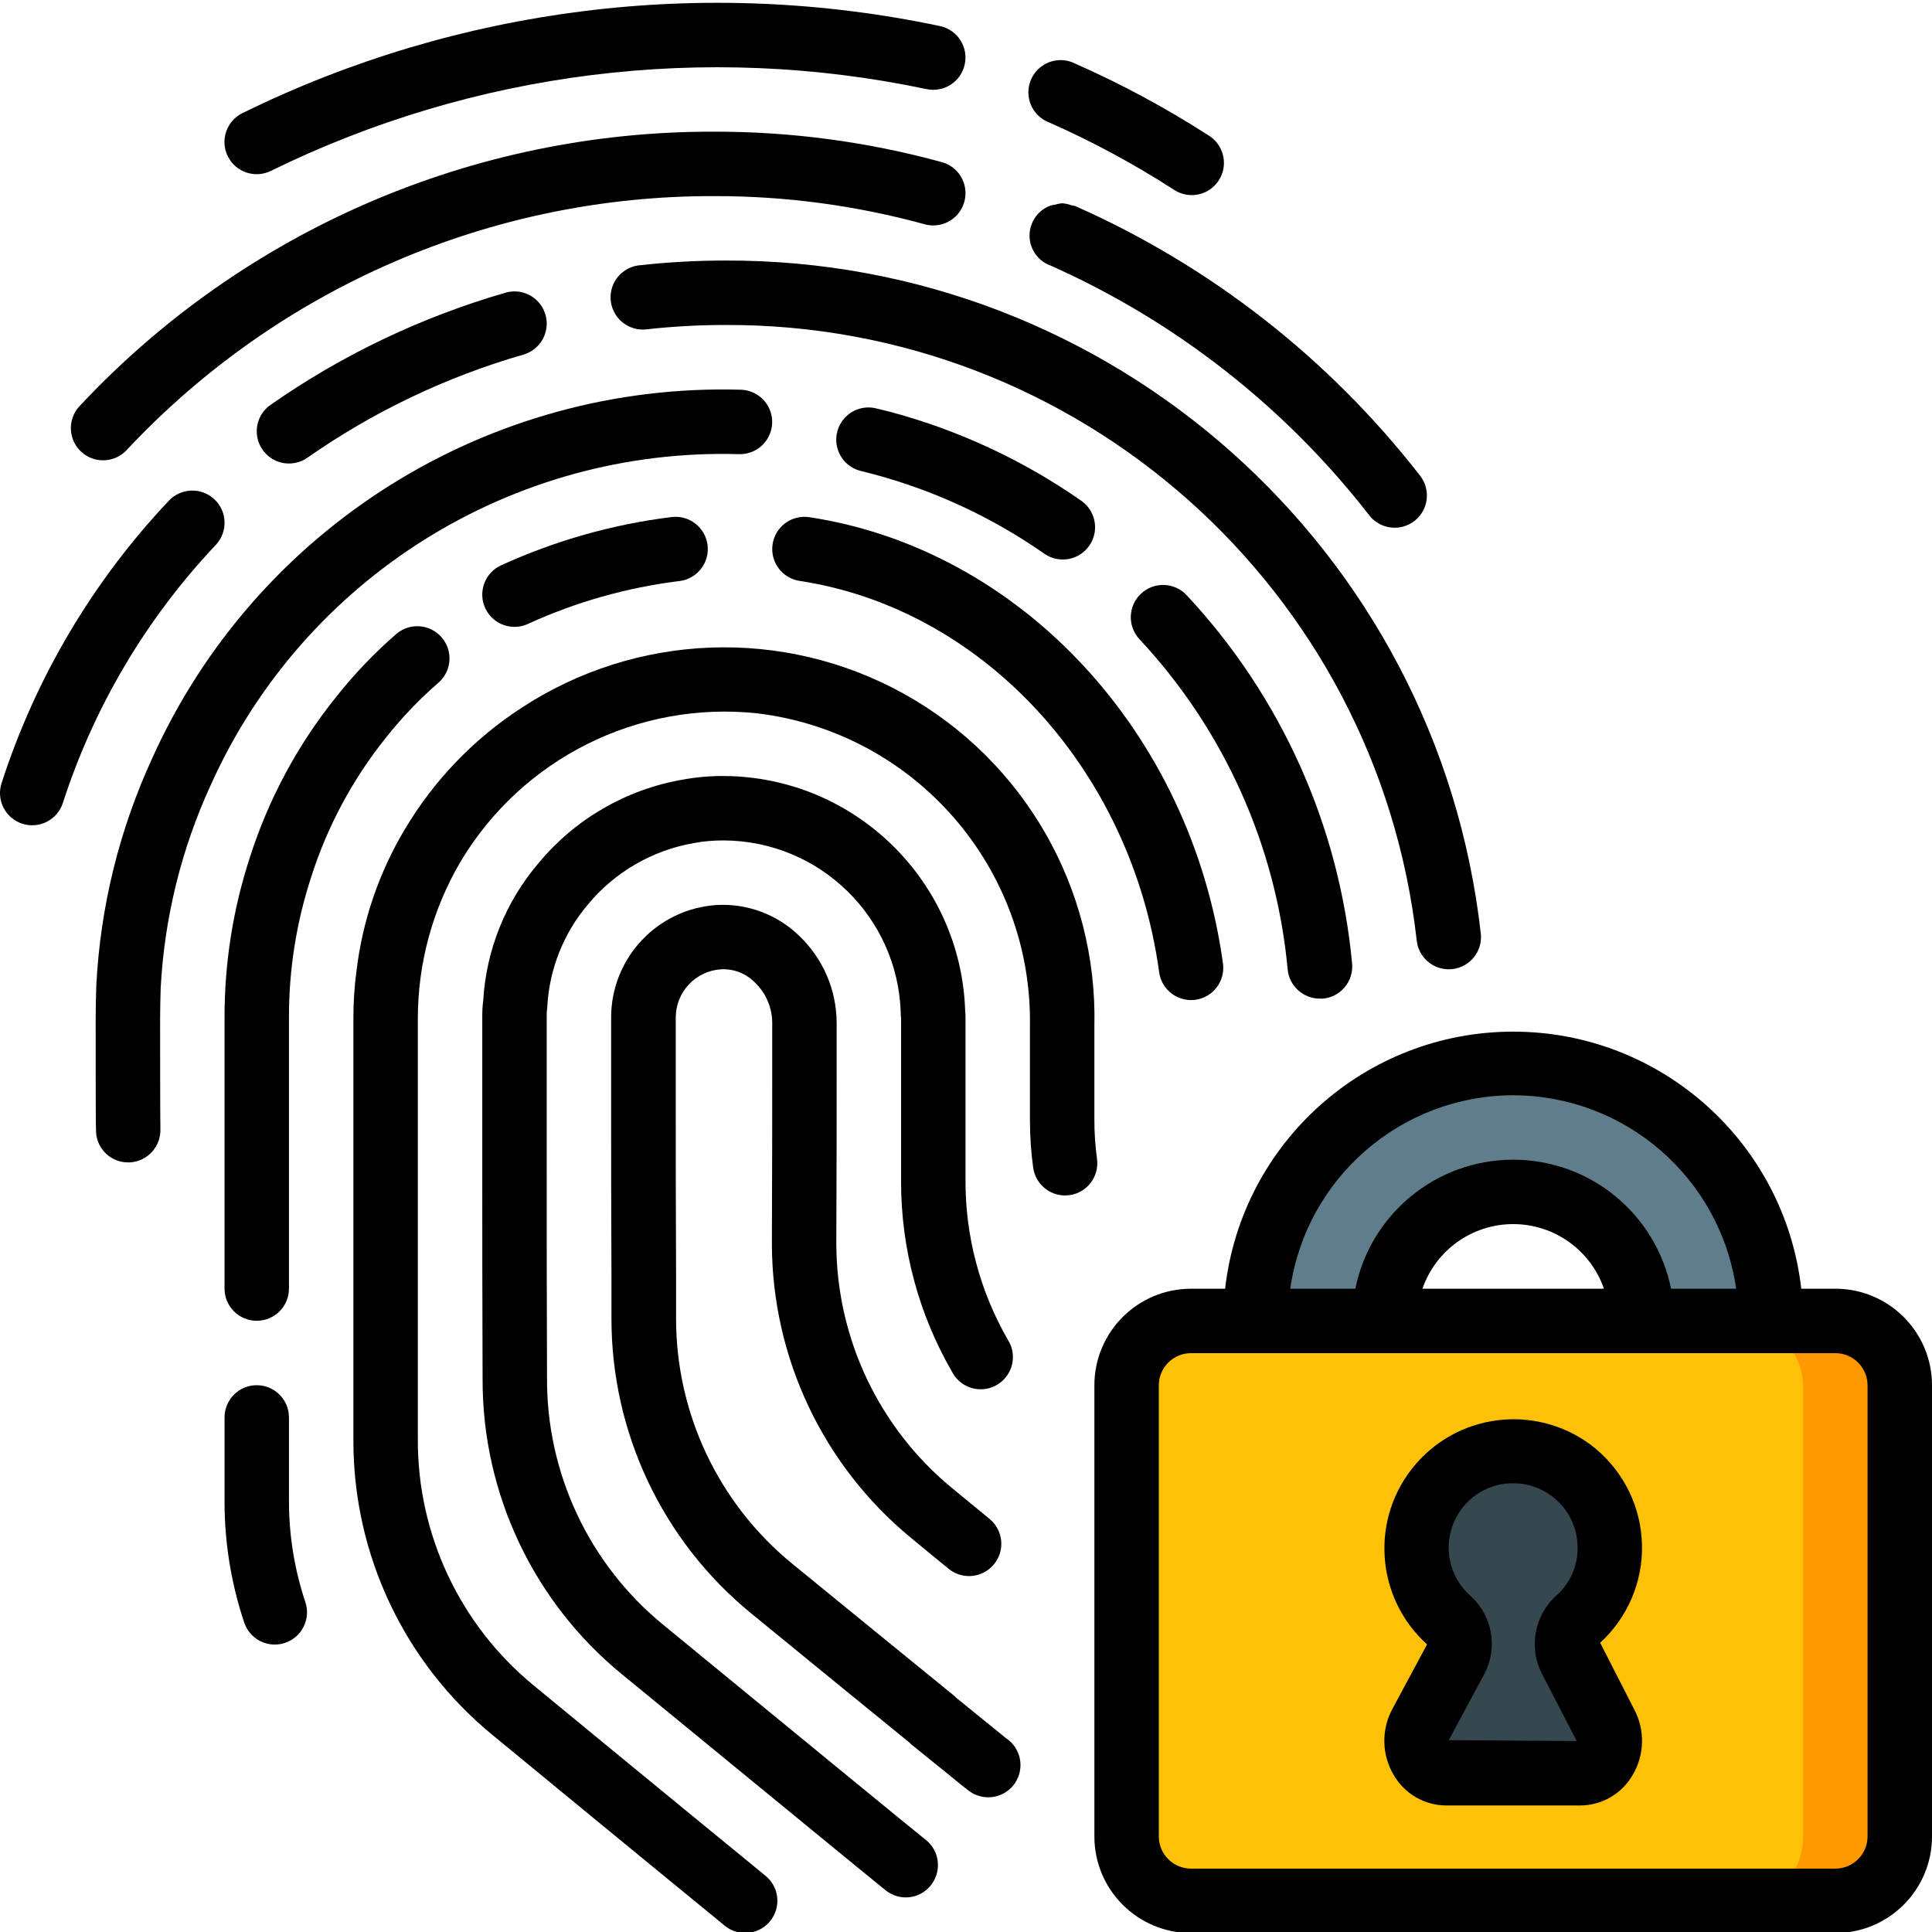 <svg height="511pt" viewBox="0 0 511.743 511" width="511pt" xmlns="http://www.w3.org/2000/svg"><path d="m434.941 349.855c0-18.852-15.281-34.133-34.133-34.133-18.852 0-34.133 15.281-34.133 34.133h-34.133c0-37.703 30.562-68.266 68.266-68.266s68.266 30.562 68.266 68.266zm0 0" fill="#607d8b"/><path d="m315.477 349.855h170.664c9.426 0 17.07 7.641 17.07 17.066v119.469c0 9.426-7.645 17.066-17.07 17.066h-170.664c-9.426 0-17.066-7.641-17.066-17.066v-119.469c0-9.426 7.641-17.066 17.066-17.066zm0 0" fill="#ff9801"/><path d="m315.477 349.855h145.066c9.426 0 17.066 7.641 17.066 17.066v119.469c0 9.426-7.641 17.066-17.066 17.066h-145.066c-9.426 0-17.066-7.641-17.066-17.066v-119.469c0-9.426 7.641-17.066 17.066-17.066zm0 0" fill="#fec108"/><path d="m418.531 469.324h-35.496c-2.93-.227-5.543-1.938-6.926-4.527-1.383-2.594-1.344-5.715.098-8.273l9.285-17.289c1.938-3.406 1.289-7.695-1.57-10.375-7.98-6.988-10.824-18.176-7.152-28.129 3.676-9.953 13.109-16.605 23.715-16.73 10.609-.125 20.195 6.305 24.102 16.168s1.328 21.117-6.488 28.289c-3.074 2.574-3.969 6.926-2.168 10.504l9.43 17.562c1.445 2.559 1.48 5.68.098 8.273-1.383 2.59-3.996 4.301-6.926 4.527zm0 0" fill="#37474f"/><path d="m132.734 149.367c-2.773 1.266-4.664 3.914-4.953 6.949-.293 3.035 1.059 5.996 3.539 7.766 2.484 1.77 5.723 2.078 8.496.816 12.73-5.824 26.273-9.66 40.168-11.367 4.68-.574 8.008-4.836 7.434-9.516-.578-4.68-4.836-8.008-9.516-7.434-15.621 1.93-30.855 6.242-45.168 12.785zm0 0"/><path d="m72.789 435.234c.922-.004 1.836-.152 2.711-.445 4.469-1.5 6.875-6.336 5.379-10.805-2.922-8.75-4.387-17.926-4.336-27.152v-21.758c0-4.715-3.82-8.535-8.535-8.535-4.711 0-8.531 3.82-8.531 8.535v22.27c-.008 10.902 1.754 21.73 5.215 32.07 1.164 3.477 4.426 5.82 8.098 5.82zm0 0"/><path d="m102.348 194.867c4.172-5.258 8.824-10.117 13.902-14.508 3.438-3.109 3.766-8.395.738-11.902-3.027-3.512-8.305-3.961-11.883-1.016-5.875 5.09-11.262 10.715-16.086 16.809-10.137 12.602-17.863 26.961-22.793 42.359-4.496 13.742-6.773 28.109-6.75 42.566v71.762c0 4.715 3.82 8.535 8.531 8.535 4.715 0 8.535-3.82 8.535-8.535v-71.762c-.031-12.684 1.965-25.285 5.914-37.336 4.297-13.441 11.043-25.977 19.891-36.973zm0 0"/><path d="m315.477 264.523c.395 0 .785-.027 1.176-.078 4.664-.648 7.922-4.949 7.281-9.617-8.398-61.062-53.453-109.668-109.57-118.211-4.66-.707-9.012 2.5-9.719 7.16s2.5 9.012 7.16 9.719c48.641 7.398 87.895 50.031 95.23 103.656.582 4.219 4.184 7.363 8.441 7.371zm0 0"/><path d="m255.648 267.219c-1.207-34.477-29.41-61.855-63.906-62.043-3.699-.023-7.391.305-11.023.98-14.918 2.602-28.418 10.438-38.078 22.102-8.703 10.191-13.844 22.945-14.641 36.324-.195 1.523-.281 3.059-.258 4.594v40.191c0 15.965 0 35.258.086 55.637-.066 30.262 13.492 58.945 36.914 78.105l8.211 6.73c61.438 50.41 61.602 50.504 62.293 50.965 3.812 2.527 8.945 1.566 11.586-2.168 2.691-3.734 1.938-8.93-1.703-11.742-1.707-1.309-30.66-25.07-61.355-50.246l-8.211-6.742c-19.582-16.066-30.855-40.125-30.668-65.457-.086-19.867-.086-39.133-.086-55.082v-40.191c-.023-.953.027-1.906.152-2.852.527-9.977 4.309-19.504 10.77-27.121 7.121-8.598 17.082-14.367 28.086-16.27 2.613-.484 5.27-.715 7.926-.691 25.359.125 46.066 20.305 46.848 45.652-.027.43.004.859.086 1.281v43.52c0 17.68 4.664 35.047 13.527 50.344 1.449 2.777 4.309 4.535 7.445 4.578 3.133.043 6.039-1.637 7.566-4.375 1.527-2.734 1.43-6.09-.25-8.734-7.434-12.895-11.309-27.531-11.223-42.41v-42.922c.004-.656-.027-1.305-.094-1.957zm0 0"/><path d="m198.98 426.988c16.469 13.484 31.41 25.668 41.887 34.188.25.266.523.516.812.742l8.535 6.902c7.184 5.863 7.184 5.863 8.805 6.406.879.309 1.805.465 2.738.461 3.77.008 7.094-2.461 8.18-6.066 1.09-3.609-.316-7.504-3.461-9.582-.75-.582-2.645-2.133-5.484-4.445l-7.734-6.289c-.246-.262-.508-.504-.793-.727-10.496-8.531-25.762-20.984-42.664-34.789-19.488-15.949-30.77-39.816-30.723-65v-11.305c-.086-16.965-.086-32.426-.086-44.332v-23.977c-.012-6.75 5.215-12.352 11.949-12.801 3.355-.191 6.629 1.074 8.984 3.473 2.934 2.785 4.602 6.648 4.617 10.691v13.609c0 10.66 0 26.172-.086 44.203v.992c.125 30 13.57 58.395 36.695 77.508 3.523 2.926 6.961 5.758 10.145 8.336 2.371 1.922 5.59 2.434 8.438 1.34 2.852-1.094 4.902-3.625 5.383-6.637.477-3.016-.688-6.059-3.059-7.98-3.133-2.559-6.52-5.344-10.02-8.234-19.223-15.887-30.398-39.484-30.516-64.418v-.992c.086-17.918.086-33.484.086-44.16v-13.566c-.031-8.734-3.637-17.074-9.977-23.082-5.797-5.605-13.664-8.547-21.715-8.117-15.766.969-28.055 14.039-28.043 29.836v23.977c0 11.945 0 27.418.086 44.375v11.262c-.047 30.309 13.547 59.027 37.02 78.199zm0 0"/><path d="m60.328 41.008c2.086 4.223 7.195 5.961 11.418 3.883 53.836-26.422 114.977-34.051 173.652-21.664 4.609.988 9.148-1.945 10.141-6.555.988-4.609-1.945-9.148-6.555-10.137-62.426-13.188-127.473-5.078-184.746 23.039-2.039.996-3.594 2.762-4.328 4.906s-.582 4.496.418 6.527zm0 0"/><path d="m310.852 49.824c2.562 1.746 5.867 1.965 8.637.574 2.77-1.395 4.566-4.18 4.695-7.273.125-3.098-1.438-6.023-4.082-7.637-11.266-7.258-23.086-13.621-35.344-19.027-2.824-1.418-6.195-1.16-8.77.668-2.57 1.828-3.926 4.926-3.52 8.055.406 3.133 2.508 5.781 5.461 6.891 11.422 5.047 22.43 10.984 32.922 17.75zm0 0"/><path d="m21.195 107.066c-2.148 2.203-2.945 5.398-2.078 8.352.863 2.957 3.254 5.219 6.254 5.914 3 .699 6.141-.273 8.223-2.539 40.281-43.035 96.645-67.387 155.59-67.219 18.828-.035 37.578 2.473 55.738 7.457 2.938.816 6.09 0 8.262-2.141 2.176-2.137 3.043-5.273 2.281-8.223-.766-2.953-3.047-5.273-5.984-6.09-19.645-5.391-39.926-8.105-60.297-8.07-63.641-.188-124.496 26.098-167.988 72.559zm0 0"/><path d="m133.895 77.164c-22.242 6.414-43.277 16.453-62.25 29.715-2.496 1.75-3.871 4.699-3.602 7.734.266 3.039 2.133 5.703 4.895 6.992 2.766 1.285 6.008 1 8.504-.75 17.438-12.188 36.77-21.414 57.215-27.305 2.93-.852 5.18-3.199 5.91-6.16.727-2.961-.184-6.086-2.383-8.199-2.199-2.109-5.359-2.887-8.289-2.035zm0 0"/><path d="m5.902 217.812c4.484 1.449 9.293-1.008 10.746-5.488 8.25-25.52 22.094-48.875 40.516-68.367 3.23-3.438 3.062-8.84-.371-12.07-3.438-3.23-8.84-3.066-12.07.371-20.148 21.328-35.285 46.883-44.305 74.801-.699 2.156-.516 4.496.516 6.516 1.027 2.016 2.816 3.539 4.969 4.238zm0 0"/><path d="m383.742 256.375c.312 0 .629-.02.938-.051 4.676-.516 8.051-4.715 7.555-9.387-11.445-101.887-97.84-178.762-200.363-178.297-7.48.008-14.949.426-22.383 1.246-3.07.281-5.754 2.195-7.016 5.008-1.258 2.816-.902 6.09.934 8.57 1.836 2.477 4.863 3.773 7.926 3.387 6.82-.754 13.676-1.137 20.539-1.145 93.801-.457 172.875 69.852 183.391 163.062.473 4.328 4.129 7.605 8.48 7.605zm0 0"/><path d="m349.609 264.141h.77c2.262-.195 4.355-1.285 5.816-3.031 1.457-1.746 2.156-4 1.945-6.262-3.395-36.477-18.809-70.793-43.816-97.562-3.223-3.453-8.633-3.641-12.082-.418-3.453 3.223-3.641 8.629-.418 12.082 22.402 23.988 36.207 54.734 39.25 87.418.395 4.414 4.102 7.789 8.535 7.773zm0 0"/><path d="m55.816 207.57c24.637-54.82 79.867-89.41 139.945-87.645 3.047.082 5.91-1.469 7.504-4.066 1.598-2.598 1.684-5.852.23-8.535-1.453-2.68-4.227-4.383-7.273-4.465-66.934-1.926-128.449 36.602-155.93 97.664-8.688 18.891-13.703 39.266-14.781 60.031-.082 2.809-.168 5.719-.168 8.621 0 19.078 0 29.301.102 30.387.277 4.5 4.023 7.996 8.531 7.961h.43c4.652-.27 8.242-4.207 8.078-8.867-.074-2.262-.074-28.074-.074-29.48 0-2.734.086-5.465.152-7.895.988-18.578 5.484-36.805 13.254-53.711zm0 0"/><path d="m231.191 125.184c16.266 4.332 31.645 11.48 45.441 21.117 2.508 1.742 5.758 2.016 8.52.715 2.762-1.305 4.621-3.98 4.879-7.023.254-3.043-1.137-5.992-3.645-7.734-15.461-10.797-32.695-18.793-50.918-23.629l-3.16-.77c-2.98-.824-6.18.031-8.352 2.238-2.172 2.203-2.98 5.414-2.109 8.383.867 2.973 3.281 5.238 6.297 5.926zm0 0"/><path d="m289.875 296.098v-24.578c.887-36.465-18.543-70.406-50.438-88.109-31.895-17.699-70.977-16.234-101.453 3.809-12.555 8.184-23.066 19.137-30.723 32.02-6.824 11.391-11.184 24.09-12.801 37.273-.566 4.195-.852 8.426-.852 12.664v111.957c-.059 30.258 13.492 58.938 36.906 78.105l18.672 15.359c16.211 13.328 31.324 25.746 42.793 35.113 2.363 1.926 5.574 2.449 8.426 1.363 2.848-1.082 4.906-3.602 5.391-6.613.488-3.008-.668-6.051-3.027-7.977-11.461-9.387-26.559-21.758-42.754-35.07l-18.664-15.359c-19.551-16.047-30.824-40.059-30.676-65.352v-111.527c.039-14.492 3.922-28.711 11.254-41.211 16.281-27.391 47.031-42.777 78.715-39.387 41.719 5.102 72.859 40.875 72.164 82.898v25.004c.008 4.152.289 8.297.855 12.406.629 4.672 4.93 7.945 9.598 7.316 4.672-.633 7.945-4.93 7.312-9.602-.473-3.48-.707-6.992-.699-10.504zm0 0"/><path d="m278.059 69.871c33.191 14.742 62.227 37.457 84.531 66.125 1.848 2.465 4.887 3.746 7.945 3.34 3.055-.402 5.66-2.426 6.805-5.289 1.145-2.863.656-6.121-1.277-8.523-24.082-30.953-55.449-55.461-91.305-71.34-.055 0-.113 0-.172 0-.238-.102-.52-.082-.762-.168-.797-.301-1.633-.48-2.48-.539h-.105c-.598.055-1.191.176-1.766.359-.438.047-.871.137-1.297.266-3.266 1.238-5.441 4.355-5.473 7.848-.027 3.496 2.09 6.652 5.336 7.945zm0 0"/><path d="m486.141 340.98h-9.027c-4.426-38.793-37.258-68.094-76.305-68.094s-71.879 29.301-76.305 68.094h-9.027c-14.141 0-25.602 11.465-25.602 25.602v119.465c0 14.141 11.461 25.602 25.602 25.602h170.664c14.141 0 25.602-11.461 25.602-25.602v-119.465c0-14.137-11.461-25.602-25.602-25.602zm-85.332-51.242c29.68.055 54.824 21.871 59.059 51.242h-17.246c-4.035-19.883-21.52-34.176-41.812-34.176-20.289 0-37.773 14.293-41.812 34.176h-17.246c4.238-29.371 29.383-51.188 59.059-51.242zm24.039 51.242h-48.078c3.547-10.242 13.199-17.117 24.039-17.117 10.844 0 20.492 6.875 24.039 17.117zm69.828 145.066c0 4.715-3.82 8.535-8.535 8.535h-170.664c-4.715 0-8.535-3.82-8.535-8.535v-119.465c0-4.711 3.82-8.535 8.535-8.535h170.664c4.715 0 8.535 3.824 8.535 8.535zm0 0"/><path d="m422.715 383.402c-14.348-11.855-35.535-10.074-47.699 4.016-12.16 14.086-10.836 35.309 2.984 47.773l-9.328 17.363c-2.844 5.477-2.637 12.039.547 17.324 2.879 4.918 8.141 7.949 13.84 7.977h35.5c5.699-.023 10.961-3.055 13.84-7.969 3.195-5.312 3.387-11.91.504-17.398l-9.055-17.727c7.262-6.645 11.301-16.102 11.078-25.941-.219-9.84-4.68-19.105-12.23-25.418zm-14.277 59.605 9.207 17.781-33.902-.23 9.285-17.277c3.82-6.93 2.379-15.578-3.48-20.891-4.902-4.293-6.934-11-5.234-17.289 1.695-6.289 6.824-11.062 13.219-12.305 1.082-.191 2.18-.281 3.277-.273 4-.02 7.879 1.387 10.941 3.961 3.883 3.242 6.129 8.043 6.125 13.105.039 4.781-1.961 9.352-5.504 12.562-5.938 5.227-7.559 13.824-3.934 20.855zm0 0"/></svg>